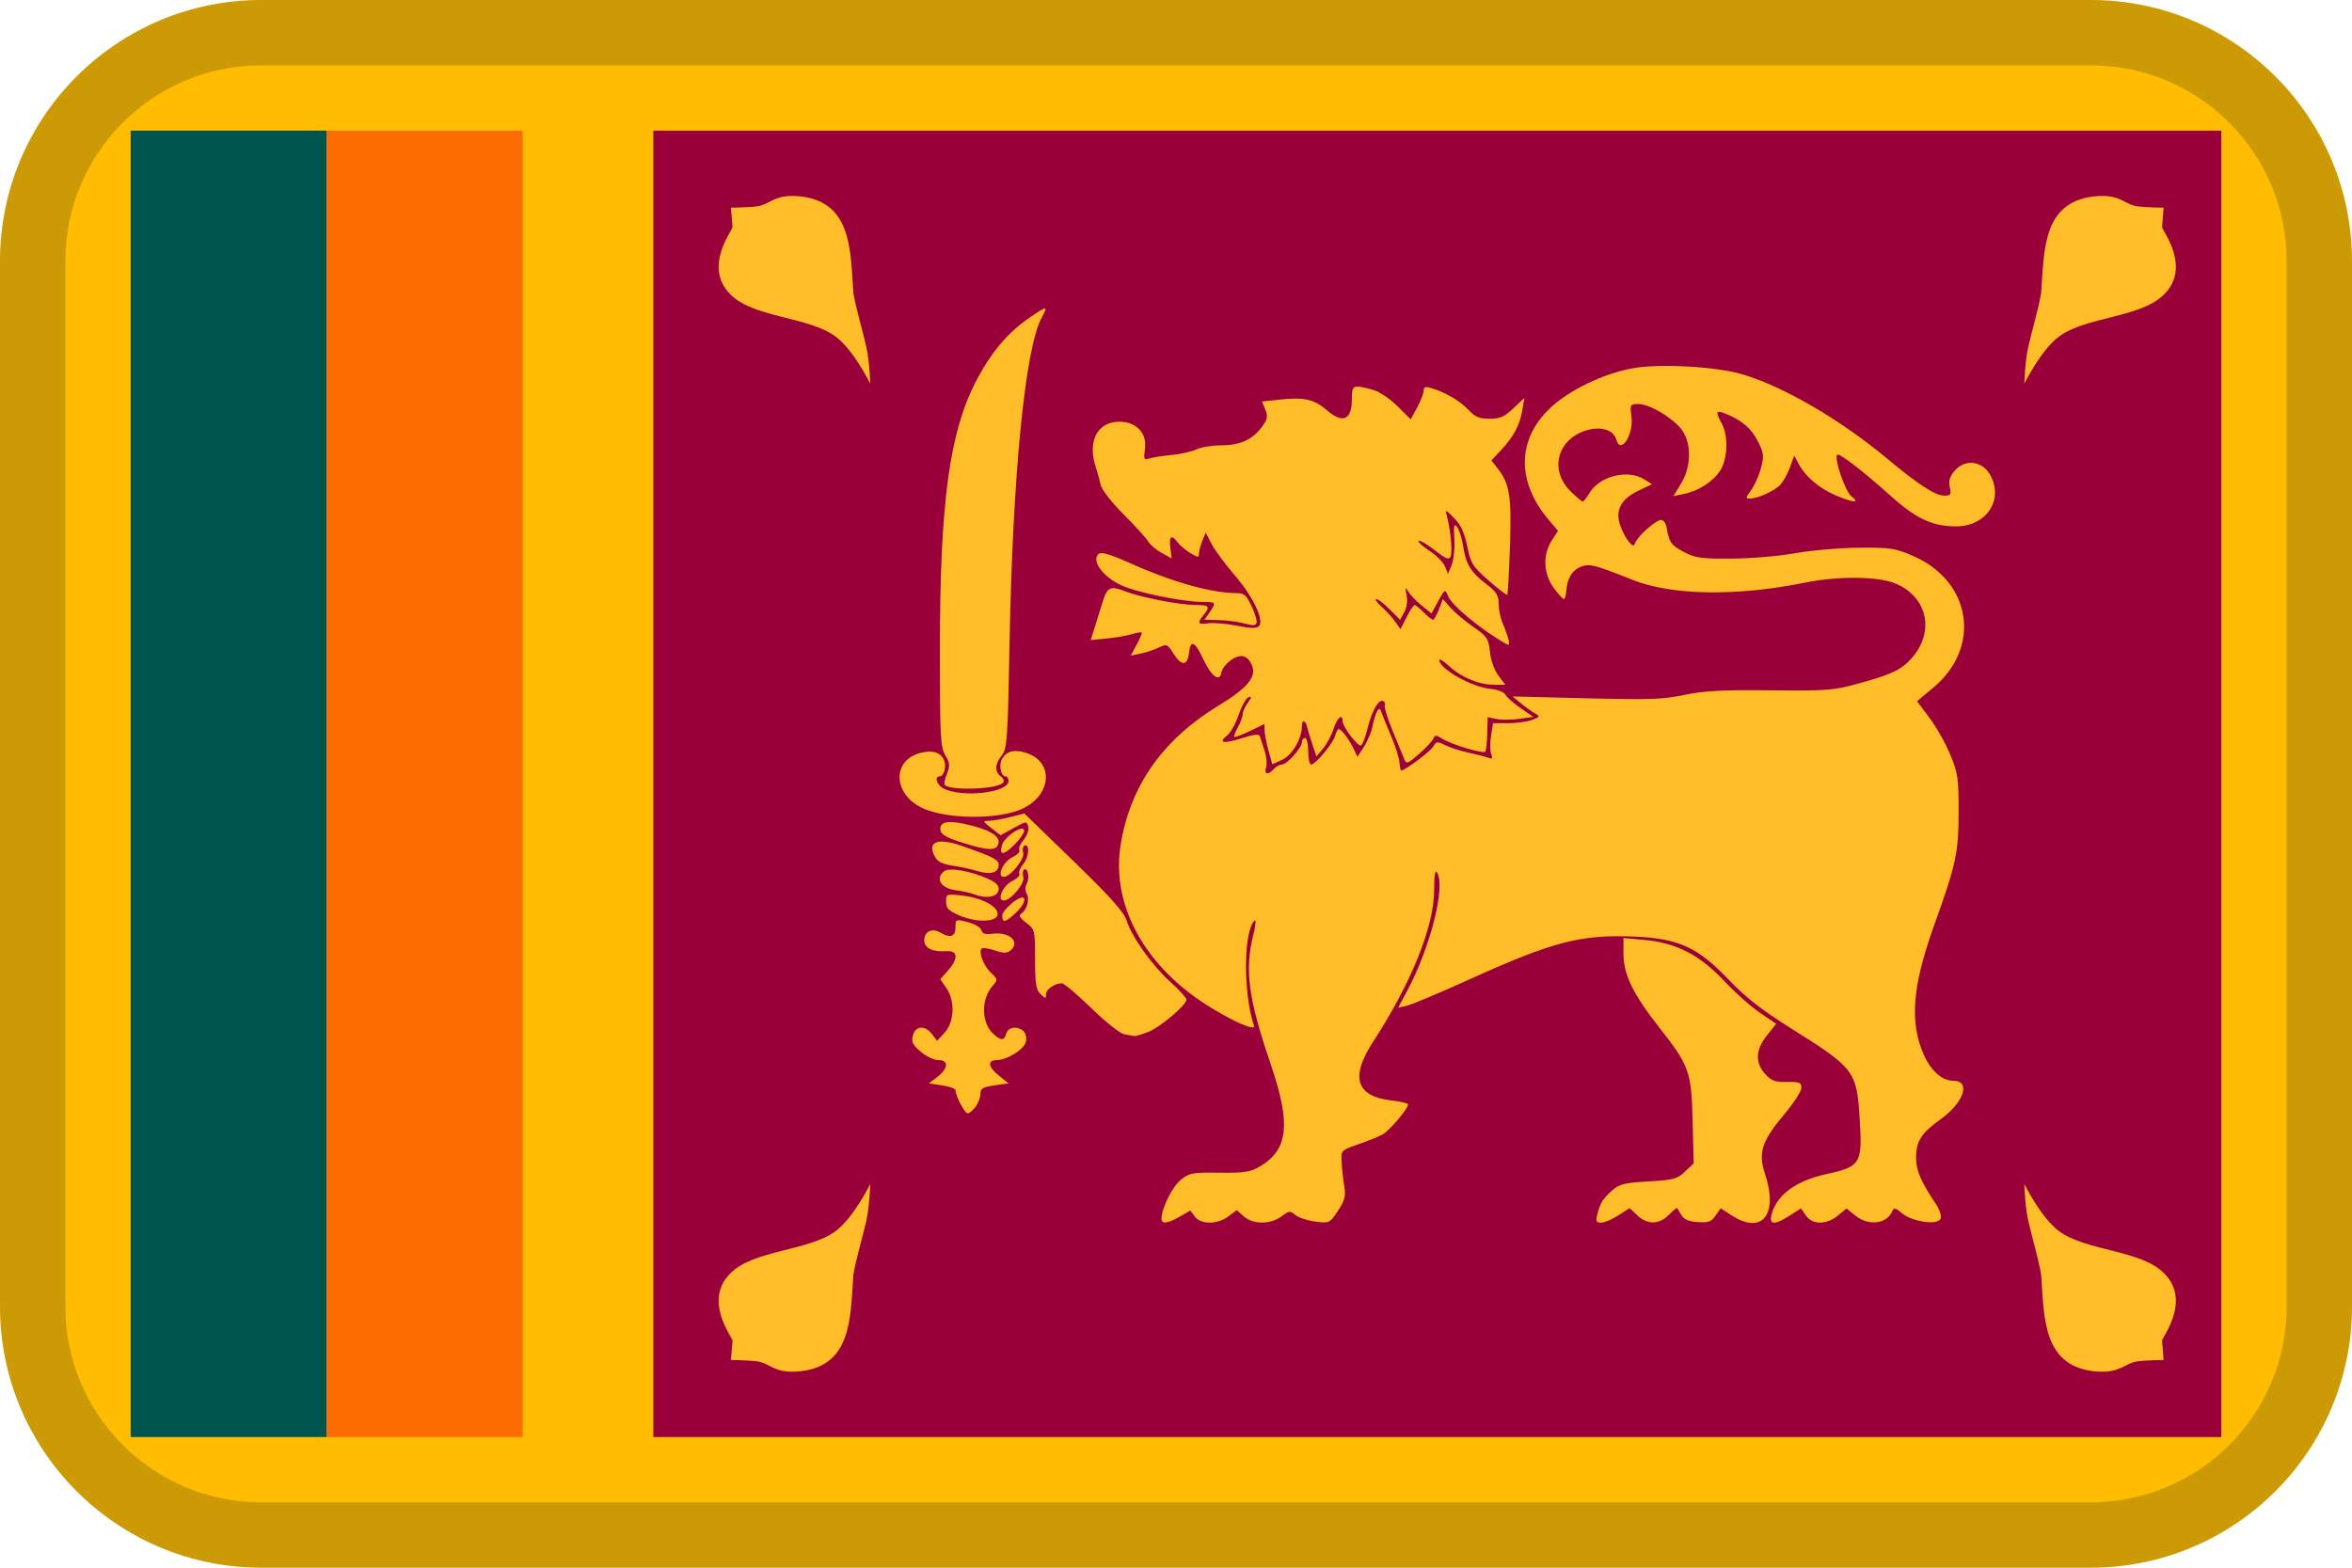 <?xml version="1.0" encoding="UTF-8"?>
<svg width="36px" height="24px" viewBox="0 0 36 24" version="1.1" xmlns="http://www.w3.org/2000/svg" xmlns:xlink="http://www.w3.org/1999/xlink">
    <!-- Generator: Sketch 55.2 (78181) - https://sketchapp.com -->
    <title>Flag / LK</title>
    <desc>Created with Sketch.</desc>
    <g id="Flag-/-LK" stroke="none" stroke-width="1" fill="none" fill-rule="evenodd">
        <path d="M4,0 L32,0 C34.209,0 36,1.791 36,4 L36,20 C36,22.209 34.209,24 32,24 L4,24 C1.791,24 0,22.209 0,20 L0,4 C0,1.791 1.791,0 4,0 Z" id="Mask" fill="#FFBC00"></path>
        <rect id="Rectangle" fill="#00554E" x="2" y="2" width="3" height="20"></rect>
        <rect id="Rectangle-Copy" fill="#FC6C00" x="5" y="2" width="3" height="20"></rect>
        <rect id="Rectangle-Copy-2" fill="#9A0039" x="10" y="2" width="24" height="20"></rect>
        <path d="M30.985,18.127 C30.985,18.127 31.236,18.638 31.513,18.846 C31.923,19.154 32.765,19.132 33.122,19.491 C33.55,19.915 33.089,20.476 33.093,20.524 L33.116,20.82 C33.116,20.82 32.828,20.824 32.706,20.843 C32.523,20.871 32.452,21.02 32.112,20.998 C31.256,20.942 31.291,20.171 31.242,19.513 C31.199,19.262 31.1,18.935 31.044,18.684 C30.995,18.469 30.985,18.127 30.985,18.127 Z M13.32,18.127 C13.32,18.127 13.309,18.469 13.261,18.684 C13.205,18.935 13.105,19.262 13.062,19.513 C13.014,20.171 13.048,20.942 12.193,20.998 C11.852,21.02 11.781,20.871 11.598,20.843 C11.477,20.824 11.188,20.82 11.188,20.82 L11.212,20.524 C11.215,20.476 10.754,19.915 11.182,19.491 C11.539,19.132 12.381,19.154 12.792,18.846 C13.069,18.638 13.32,18.127 13.32,18.127 Z M30.985,5.873 C30.985,5.873 30.995,5.531 31.044,5.316 C31.1,5.065 31.199,4.738 31.242,4.487 C31.291,3.829 31.256,3.058 32.112,3.002 C32.452,2.98 32.523,3.129 32.706,3.157 C32.828,3.176 33.116,3.18 33.116,3.18 L33.093,3.476 C33.089,3.524 33.55,4.085 33.122,4.509 C32.765,4.868 31.923,4.846 31.513,5.154 C31.236,5.362 30.985,5.873 30.985,5.873 Z M13.32,5.873 C13.32,5.873 13.069,5.362 12.792,5.154 C12.381,4.846 11.539,4.868 11.182,4.509 C10.754,4.085 11.215,3.524 11.212,3.476 L11.188,3.18 C11.188,3.18 11.477,3.176 11.598,3.157 C11.781,3.129 11.852,2.98 12.193,3.002 C13.048,3.058 13.014,3.829 13.062,4.487 C13.105,4.738 13.205,5.065 13.261,5.316 C13.309,5.531 13.32,5.873 13.32,5.873 Z M18.058,18.625 L18.058,18.625 C17.872,18.732 17.778,18.744 17.778,18.658 C17.778,18.501 17.945,18.165 18.074,18.062 C18.206,17.956 18.251,17.948 18.665,17.953 C19.046,17.958 19.137,17.944 19.279,17.861 C19.72,17.603 19.763,17.212 19.452,16.298 C19.107,15.287 19.048,14.855 19.183,14.314 C19.219,14.169 19.228,14.069 19.202,14.094 C19.033,14.254 19.027,15.205 19.193,15.703 C19.232,15.82 18.618,15.513 18.232,15.221 C17.425,14.613 17.023,13.765 17.151,12.945 C17.294,12.035 17.795,11.322 18.655,10.8 C19.085,10.54 19.233,10.365 19.166,10.195 C19.102,10.031 18.991,10 18.843,10.105 C18.769,10.156 18.703,10.241 18.695,10.293 C18.67,10.45 18.541,10.357 18.418,10.092 C18.289,9.816 18.221,9.786 18.199,9.993 C18.178,10.194 18.084,10.202 17.966,10.013 C17.869,9.859 17.86,9.854 17.738,9.913 C17.668,9.947 17.542,9.989 17.459,10.006 L17.307,10.037 L17.399,9.867 C17.449,9.774 17.483,9.691 17.474,9.683 C17.466,9.675 17.396,9.687 17.32,9.71 C17.243,9.733 17.071,9.762 16.937,9.775 L16.694,9.799 L16.761,9.587 C16.798,9.47 16.853,9.296 16.882,9.2 C16.949,8.987 17.001,8.965 17.225,9.054 C17.457,9.145 18.059,9.262 18.301,9.262 C18.511,9.262 18.528,9.284 18.421,9.417 C18.32,9.544 18.333,9.565 18.498,9.542 C18.578,9.531 18.773,9.548 18.93,9.579 C19.133,9.62 19.231,9.623 19.267,9.589 C19.357,9.504 19.184,9.137 18.9,8.808 C18.753,8.638 18.593,8.422 18.544,8.326 L18.454,8.153 L18.403,8.28 C18.374,8.351 18.351,8.439 18.351,8.478 C18.351,8.539 18.334,8.537 18.22,8.467 C18.148,8.423 18.06,8.349 18.026,8.304 C17.93,8.176 17.891,8.205 17.913,8.385 L17.933,8.549 L17.78,8.464 C17.695,8.418 17.603,8.34 17.576,8.291 C17.548,8.242 17.379,8.056 17.2,7.877 C17.014,7.691 16.863,7.496 16.847,7.422 C16.832,7.351 16.798,7.231 16.773,7.154 C16.641,6.757 16.796,6.456 17.133,6.456 C17.392,6.456 17.559,6.632 17.525,6.87 C17.503,7.026 17.511,7.047 17.579,7.022 C17.623,7.005 17.777,6.981 17.921,6.967 C18.066,6.953 18.242,6.914 18.313,6.88 C18.384,6.846 18.552,6.818 18.686,6.818 C18.977,6.818 19.166,6.735 19.311,6.541 C19.401,6.422 19.41,6.378 19.368,6.273 L19.318,6.147 L19.596,6.117 C19.957,6.077 20.115,6.113 20.305,6.277 C20.554,6.493 20.692,6.432 20.692,6.108 C20.692,5.894 20.708,5.887 20.995,5.962 C21.107,5.992 21.258,6.09 21.386,6.215 L21.593,6.42 L21.692,6.237 C21.747,6.135 21.791,6.02 21.791,5.98 C21.791,5.925 21.818,5.915 21.899,5.939 C22.117,6.003 22.344,6.134 22.472,6.271 C22.579,6.385 22.641,6.411 22.8,6.411 C22.96,6.411 23.026,6.382 23.164,6.251 L23.333,6.091 L23.301,6.279 C23.262,6.509 23.173,6.677 22.978,6.888 L22.828,7.049 L22.923,7.171 C23.108,7.409 23.137,7.592 23.112,8.361 C23.098,8.762 23.08,9.097 23.07,9.106 C23.061,9.115 22.932,9.016 22.785,8.887 C22.539,8.671 22.511,8.626 22.457,8.36 C22.413,8.151 22.358,8.031 22.257,7.931 C22.121,7.794 22.118,7.794 22.147,7.904 C22.204,8.126 22.233,8.443 22.204,8.515 C22.179,8.577 22.139,8.562 21.957,8.421 C21.838,8.329 21.729,8.265 21.713,8.28 C21.698,8.294 21.773,8.363 21.88,8.433 C21.987,8.503 22.094,8.611 22.118,8.673 L22.162,8.787 L22.219,8.651 C22.25,8.576 22.269,8.398 22.261,8.254 C22.248,8.041 22.256,8.006 22.303,8.068 C22.335,8.109 22.375,8.237 22.393,8.351 C22.436,8.635 22.511,8.76 22.742,8.936 C22.902,9.057 22.938,9.113 22.938,9.238 C22.938,9.323 22.962,9.449 22.991,9.519 C23.101,9.783 23.126,9.898 23.066,9.865 C22.68,9.648 22.227,9.276 22.165,9.126 C22.118,9.013 22.117,9.014 22.014,9.202 L21.911,9.392 L21.761,9.27 C21.678,9.203 21.586,9.108 21.556,9.058 C21.508,8.98 21.504,8.987 21.53,9.112 C21.547,9.197 21.533,9.303 21.494,9.372 L21.43,9.488 L21.272,9.33 C21.186,9.242 21.093,9.171 21.066,9.171 C21.039,9.171 21.078,9.227 21.154,9.296 C21.229,9.364 21.323,9.468 21.363,9.527 L21.436,9.634 L21.53,9.448 C21.582,9.346 21.636,9.262 21.652,9.262 C21.667,9.262 21.73,9.313 21.791,9.375 C21.853,9.437 21.917,9.488 21.933,9.488 C21.95,9.488 21.99,9.417 22.024,9.33 L22.084,9.171 L22.203,9.305 C22.268,9.378 22.425,9.51 22.552,9.598 C22.763,9.745 22.784,9.777 22.805,9.979 C22.818,10.106 22.872,10.26 22.934,10.342 L23.04,10.483 L22.868,10.483 C22.638,10.483 22.375,10.374 22.185,10.201 C22.1,10.122 22.03,10.079 22.03,10.105 C22.03,10.24 22.535,10.523 22.819,10.547 C22.925,10.556 23.018,10.594 23.044,10.638 C23.068,10.68 23.174,10.773 23.279,10.844 L23.469,10.975 L23.255,11.005 C23.138,11.022 22.981,11.023 22.906,11.007 L22.771,10.979 L22.764,11.231 C22.761,11.37 22.747,11.494 22.733,11.507 C22.697,11.541 22.225,11.401 22.084,11.314 C21.984,11.251 21.96,11.249 21.942,11.302 C21.93,11.337 21.833,11.443 21.725,11.538 C21.553,11.69 21.526,11.701 21.497,11.629 C21.479,11.583 21.398,11.387 21.317,11.191 C21.237,10.996 21.182,10.819 21.195,10.798 C21.209,10.778 21.199,10.749 21.173,10.734 C21.105,10.694 20.998,10.879 20.932,11.151 C20.9,11.282 20.856,11.399 20.833,11.412 C20.788,11.439 20.549,11.126 20.549,11.038 C20.549,10.917 20.466,10.989 20.413,11.156 C20.383,11.252 20.311,11.387 20.254,11.456 L20.15,11.581 L20.084,11.383 C20.048,11.274 20.013,11.16 20.007,11.129 C19.984,11.026 19.928,11.011 19.928,11.108 C19.928,11.305 19.781,11.56 19.626,11.631 L19.474,11.701 L19.415,11.488 C19.383,11.371 19.356,11.232 19.356,11.179 L19.355,11.084 L19.132,11.191 C19.009,11.25 18.901,11.291 18.892,11.282 C18.883,11.273 18.908,11.207 18.947,11.135 C18.987,11.063 19.02,10.973 19.02,10.935 C19.02,10.897 19.056,10.817 19.099,10.759 C19.16,10.677 19.163,10.657 19.111,10.673 C19.074,10.684 19.007,10.804 18.961,10.939 C18.915,11.074 18.834,11.219 18.781,11.261 C18.635,11.375 18.73,11.391 19.013,11.3 C19.189,11.244 19.272,11.234 19.283,11.27 C19.292,11.298 19.324,11.396 19.355,11.489 C19.385,11.582 19.396,11.699 19.379,11.75 C19.343,11.857 19.413,11.87 19.498,11.773 C19.531,11.736 19.585,11.705 19.619,11.705 C19.697,11.705 19.928,11.448 19.928,11.362 C19.928,11.327 19.949,11.298 19.976,11.298 C20.002,11.298 20.024,11.389 20.024,11.501 C20.024,11.613 20.043,11.705 20.068,11.705 C20.134,11.705 20.405,11.381 20.436,11.264 C20.452,11.208 20.475,11.162 20.489,11.162 C20.531,11.162 20.645,11.311 20.714,11.454 L20.778,11.587 L20.878,11.431 C20.934,11.345 20.992,11.204 21.009,11.117 C21.026,11.03 21.056,10.928 21.078,10.891 C21.109,10.834 21.121,10.838 21.148,10.913 C21.165,10.963 21.232,11.126 21.295,11.275 C21.359,11.424 21.415,11.603 21.42,11.671 C21.426,11.74 21.437,11.796 21.447,11.796 C21.504,11.796 21.894,11.505 21.936,11.432 C21.982,11.349 21.996,11.348 22.123,11.409 C22.198,11.446 22.355,11.497 22.471,11.521 C22.587,11.546 22.722,11.581 22.771,11.598 C22.842,11.624 22.853,11.614 22.825,11.547 C22.806,11.501 22.805,11.375 22.822,11.267 L22.853,11.072 L23.084,11.072 C23.21,11.072 23.374,11.049 23.448,11.022 C23.574,10.975 23.577,10.968 23.492,10.92 C23.443,10.891 23.346,10.822 23.277,10.765 L23.153,10.662 L24.276,10.69 C25.247,10.715 25.45,10.708 25.781,10.639 C26.085,10.575 26.353,10.561 27.099,10.568 C27.972,10.577 28.063,10.57 28.447,10.464 C28.952,10.326 29.103,10.254 29.258,10.079 C29.619,9.674 29.505,9.14 29.015,8.934 C28.748,8.822 28.14,8.816 27.625,8.92 C26.574,9.133 25.586,9.116 24.985,8.876 C24.414,8.648 24.333,8.627 24.208,8.672 C24.07,8.722 23.989,8.848 23.975,9.036 C23.97,9.11 23.952,9.171 23.936,9.171 C23.92,9.171 23.85,9.094 23.781,8.999 C23.623,8.784 23.611,8.492 23.751,8.276 L23.847,8.127 L23.705,7.959 C23.21,7.373 23.218,6.731 23.727,6.247 C24.013,5.975 24.54,5.72 24.985,5.639 C25.396,5.563 26.26,5.61 26.664,5.729 C27.295,5.915 28.168,6.423 28.886,7.022 C29.357,7.415 29.622,7.588 29.757,7.588 C29.859,7.588 29.87,7.573 29.844,7.46 C29.822,7.368 29.842,7.299 29.915,7.211 C30.073,7.021 30.343,7.052 30.464,7.274 C30.673,7.655 30.403,8.058 29.94,8.058 C29.578,8.058 29.33,7.942 28.935,7.588 C28.518,7.213 28.153,6.932 28.121,6.962 C28.068,7.012 28.243,7.525 28.338,7.598 C28.479,7.706 28.367,7.699 28.098,7.584 C27.848,7.477 27.642,7.304 27.537,7.113 L27.462,6.977 L27.397,7.155 C27.362,7.253 27.295,7.372 27.249,7.421 C27.159,7.517 26.904,7.633 26.782,7.633 C26.717,7.633 26.72,7.614 26.802,7.505 C26.854,7.435 26.923,7.283 26.953,7.168 C27.003,6.98 26.998,6.936 26.906,6.756 C26.804,6.556 26.668,6.44 26.414,6.334 C26.264,6.272 26.252,6.301 26.354,6.485 C26.458,6.675 26.445,7.026 26.328,7.207 C26.216,7.377 25.996,7.518 25.769,7.563 L25.615,7.594 L25.733,7.399 C25.883,7.149 25.893,6.815 25.757,6.602 C25.639,6.42 25.258,6.185 25.079,6.185 C24.951,6.185 24.947,6.191 24.971,6.377 C25.008,6.657 24.805,6.966 24.74,6.731 C24.698,6.576 24.493,6.518 24.262,6.595 C23.828,6.738 23.716,7.207 24.041,7.523 C24.128,7.608 24.211,7.678 24.225,7.678 C24.24,7.678 24.288,7.618 24.331,7.545 C24.486,7.288 24.913,7.181 25.164,7.337 L25.286,7.413 L25.079,7.511 C24.813,7.639 24.721,7.808 24.796,8.035 C24.826,8.125 24.885,8.239 24.927,8.289 C24.99,8.364 25.008,8.368 25.029,8.311 C25.073,8.197 25.369,7.94 25.434,7.961 C25.467,7.971 25.5,8.019 25.508,8.066 C25.545,8.298 25.577,8.346 25.766,8.446 C25.947,8.543 26.026,8.554 26.496,8.552 C26.791,8.551 27.222,8.515 27.477,8.469 C27.726,8.425 28.167,8.387 28.456,8.385 C28.938,8.382 29.007,8.392 29.282,8.511 C30.18,8.901 30.333,9.914 29.586,10.532 L29.342,10.735 L29.532,10.989 C29.637,11.129 29.781,11.383 29.851,11.553 C29.967,11.832 29.98,11.92 29.979,12.429 C29.978,13.058 29.94,13.232 29.602,14.172 C29.269,15.099 29.226,15.655 29.448,16.152 C29.557,16.396 29.728,16.546 29.897,16.546 C30.172,16.546 30.06,16.88 29.699,17.138 C29.402,17.351 29.324,17.477 29.328,17.738 C29.331,17.926 29.403,18.091 29.633,18.436 C29.688,18.517 29.719,18.617 29.702,18.657 C29.659,18.763 29.264,18.705 29.109,18.571 C29.027,18.499 28.986,18.486 28.971,18.527 C28.892,18.737 28.61,18.778 28.399,18.61 L28.263,18.501 L28.13,18.61 C27.954,18.753 27.742,18.753 27.642,18.609 L27.566,18.499 L27.395,18.609 C27.162,18.758 27.075,18.754 27.116,18.594 C27.194,18.295 27.484,18.079 27.946,17.977 C28.486,17.858 28.509,17.819 28.463,17.104 C28.418,16.399 28.378,16.347 27.419,15.747 C26.97,15.465 26.724,15.274 26.468,15.006 C25.987,14.501 25.696,14.367 25.014,14.338 C24.199,14.304 23.767,14.416 22.508,14.986 C22.048,15.194 21.611,15.379 21.537,15.396 L21.401,15.427 L21.543,15.161 C21.895,14.5 22.127,13.58 21.998,13.361 C21.966,13.307 21.952,13.39 21.951,13.637 C21.948,14.189 21.598,15.056 21.018,15.947 C20.662,16.492 20.755,16.786 21.302,16.848 C21.44,16.863 21.552,16.89 21.552,16.908 C21.552,16.975 21.264,17.313 21.16,17.369 C21.1,17.402 20.932,17.469 20.788,17.519 C20.526,17.61 20.525,17.612 20.535,17.791 C20.54,17.89 20.558,18.056 20.575,18.158 C20.601,18.313 20.584,18.377 20.478,18.537 C20.351,18.728 20.347,18.729 20.13,18.701 C20.01,18.685 19.873,18.64 19.826,18.6 C19.748,18.533 19.732,18.535 19.613,18.623 C19.444,18.748 19.18,18.748 19.038,18.622 L18.93,18.526 L18.802,18.622 C18.633,18.748 18.38,18.749 18.288,18.625 L18.219,18.532 L18.058,18.625 Z M24.77,18.606 L24.77,18.606 C24.675,18.668 24.556,18.718 24.507,18.718 C24.433,18.718 24.423,18.696 24.448,18.594 C24.493,18.418 24.535,18.349 24.679,18.222 C24.787,18.127 24.864,18.108 25.231,18.087 C25.618,18.064 25.672,18.05 25.791,17.936 L25.924,17.811 L25.908,17.167 C25.889,16.406 25.858,16.316 25.4,15.734 C24.997,15.222 24.85,14.919 24.849,14.605 L24.849,14.361 L25.171,14.39 C25.652,14.432 26.017,14.62 26.388,15.015 C26.553,15.191 26.8,15.412 26.938,15.505 L27.187,15.674 L27.046,15.85 C26.87,16.07 26.861,16.268 27.018,16.442 C27.115,16.548 27.169,16.568 27.353,16.564 C27.545,16.561 27.572,16.572 27.572,16.655 C27.572,16.707 27.453,16.89 27.309,17.061 C26.967,17.467 26.908,17.647 27.014,17.966 C27.223,18.593 26.974,18.909 26.507,18.608 L26.336,18.498 L26.258,18.611 C26.193,18.705 26.149,18.721 25.985,18.709 C25.849,18.7 25.774,18.668 25.737,18.605 C25.709,18.555 25.68,18.506 25.673,18.496 C25.667,18.486 25.609,18.532 25.544,18.598 C25.396,18.749 25.215,18.753 25.061,18.606 L24.943,18.495 L24.77,18.606 Z M14.933,16.943 L14.933,16.943 C14.892,16.998 14.837,17.044 14.811,17.044 C14.765,17.044 14.625,16.775 14.625,16.689 C14.625,16.666 14.533,16.634 14.422,16.617 L14.219,16.585 L14.35,16.485 C14.518,16.356 14.524,16.229 14.363,16.229 C14.297,16.229 14.176,16.172 14.093,16.101 C13.969,15.996 13.947,15.951 13.973,15.852 C14.013,15.701 14.159,15.692 14.266,15.833 L14.343,15.935 L14.46,15.808 C14.609,15.646 14.621,15.32 14.484,15.124 L14.392,14.991 L14.508,14.86 C14.67,14.678 14.664,14.551 14.493,14.562 C14.271,14.577 14.147,14.516 14.147,14.392 C14.147,14.26 14.267,14.203 14.392,14.277 C14.544,14.367 14.625,14.34 14.625,14.199 C14.625,14.071 14.626,14.07 14.813,14.117 C14.917,14.144 15.01,14.198 15.021,14.24 C15.036,14.295 15.08,14.31 15.186,14.295 C15.449,14.258 15.627,14.424 15.463,14.553 C15.409,14.596 15.357,14.595 15.225,14.55 C15.133,14.518 15.043,14.506 15.026,14.522 C14.973,14.572 15.054,14.785 15.167,14.892 C15.273,14.992 15.274,14.999 15.191,15.095 C15.015,15.3 15.019,15.653 15.199,15.823 C15.319,15.936 15.372,15.936 15.403,15.822 C15.432,15.716 15.59,15.702 15.674,15.797 C15.706,15.834 15.717,15.905 15.699,15.959 C15.661,16.074 15.407,16.229 15.258,16.229 C15.108,16.229 15.123,16.336 15.294,16.471 L15.437,16.586 L15.222,16.616 C15.043,16.642 15.007,16.663 15.007,16.745 C15.007,16.799 14.973,16.888 14.933,16.943 Z M17.577,15.797 L17.576,15.797 C17.479,15.836 17.382,15.865 17.361,15.861 C17.341,15.858 17.272,15.846 17.209,15.834 C17.145,15.823 16.919,15.644 16.703,15.433 C16.488,15.224 16.286,15.053 16.254,15.053 C16.144,15.053 16.01,15.146 16.01,15.222 C16.01,15.292 16.004,15.292 15.927,15.219 C15.858,15.154 15.843,15.058 15.843,14.685 C15.843,14.238 15.84,14.228 15.707,14.127 C15.614,14.057 15.588,14.013 15.626,13.991 C15.715,13.938 15.764,13.771 15.716,13.684 C15.689,13.635 15.689,13.575 15.715,13.53 C15.764,13.447 15.733,13.277 15.675,13.311 C15.654,13.324 15.649,13.375 15.663,13.427 C15.69,13.524 15.472,13.786 15.363,13.786 C15.252,13.786 15.351,13.557 15.492,13.488 C15.569,13.451 15.618,13.4 15.603,13.376 C15.587,13.352 15.616,13.282 15.668,13.219 C15.756,13.114 15.761,12.899 15.675,12.949 C15.654,12.962 15.648,13.01 15.661,13.058 C15.686,13.15 15.465,13.424 15.364,13.424 C15.252,13.424 15.351,13.196 15.492,13.126 C15.569,13.089 15.618,13.038 15.603,13.014 C15.587,12.99 15.616,12.92 15.668,12.857 C15.721,12.793 15.752,12.706 15.738,12.655 C15.714,12.569 15.707,12.57 15.514,12.677 L15.315,12.787 L15.173,12.677 C15.038,12.573 15.036,12.567 15.138,12.566 C15.196,12.565 15.342,12.539 15.462,12.509 L15.679,12.454 L16.434,13.186 C17.001,13.736 17.202,13.961 17.244,14.093 C17.324,14.345 17.632,14.777 17.915,15.034 C18.05,15.155 18.16,15.277 18.16,15.303 C18.16,15.386 17.761,15.725 17.577,15.797 Z M15.27,13.992 L15.27,13.992 C15.27,14.118 14.95,14.13 14.685,14.015 C14.519,13.943 14.481,13.904 14.481,13.805 C14.481,13.685 14.485,13.684 14.725,13.71 C15.022,13.744 15.27,13.872 15.27,13.992 Z M15.542,13.981 L15.542,13.981 C15.383,14.126 15.341,14.133 15.341,14.015 C15.341,13.94 15.564,13.741 15.647,13.741 C15.72,13.741 15.663,13.871 15.542,13.981 Z M15.284,13.626 C15.268,13.731 15.098,13.763 14.919,13.694 C14.858,13.67 14.731,13.641 14.637,13.63 C14.404,13.603 14.308,13.451 14.452,13.338 C14.53,13.276 14.855,13.333 15.126,13.456 C15.252,13.512 15.294,13.558 15.284,13.626 L15.284,13.626 Z M15.284,13.262 L15.284,13.262 C15.267,13.371 15.146,13.394 14.935,13.328 C14.856,13.304 14.696,13.269 14.578,13.252 C14.42,13.228 14.35,13.192 14.308,13.112 C14.187,12.883 14.354,12.82 14.731,12.953 C15.237,13.131 15.298,13.165 15.284,13.262 Z M15.537,12.922 L15.537,12.922 C15.365,13.096 15.29,13.103 15.336,12.94 C15.374,12.804 15.676,12.608 15.676,12.719 C15.676,12.753 15.613,12.844 15.537,12.922 Z M15.284,12.899 L15.284,12.899 C15.264,13.029 15.144,13.03 14.744,12.905 C14.494,12.827 14.406,12.778 14.395,12.711 C14.375,12.588 14.492,12.556 14.756,12.612 C15.117,12.689 15.3,12.789 15.284,12.899 Z M15.637,12.386 L15.637,12.386 C15.261,12.553 14.468,12.542 14.107,12.365 C13.666,12.149 13.654,11.64 14.087,11.527 C14.279,11.476 14.411,11.522 14.455,11.653 C14.487,11.75 14.444,11.886 14.381,11.886 C14.296,11.886 14.34,12.02 14.442,12.071 C14.731,12.218 15.437,12.136 15.437,11.956 C15.437,11.917 15.417,11.886 15.392,11.886 C15.32,11.886 15.284,11.715 15.337,11.621 C15.406,11.499 15.522,11.468 15.703,11.525 C16.139,11.661 16.099,12.18 15.637,12.386 Z M15.349,11.987 L15.349,11.987 C15.247,12.084 14.556,12.107 14.461,12.018 C14.447,12.004 14.461,11.927 14.494,11.847 C14.543,11.722 14.539,11.679 14.469,11.563 C14.395,11.441 14.386,11.27 14.386,9.968 C14.386,7.673 14.533,6.599 14.958,5.8 C15.183,5.377 15.437,5.081 15.771,4.854 C16.03,4.678 16.044,4.679 15.944,4.863 C15.692,5.327 15.501,7.259 15.453,9.827 C15.425,11.317 15.415,11.465 15.334,11.564 C15.226,11.695 15.221,11.81 15.319,11.887 C15.364,11.922 15.376,11.961 15.349,11.987 Z M19.232,9.538 L19.232,9.538 C19.203,9.582 19.201,9.582 18.996,9.533 C18.917,9.514 18.759,9.496 18.644,9.493 L18.436,9.487 L18.513,9.376 C18.618,9.224 18.613,9.216 18.429,9.216 C18.111,9.216 17.415,9.075 17.165,8.961 C16.884,8.832 16.703,8.587 16.812,8.483 C16.855,8.443 16.978,8.479 17.335,8.638 C17.953,8.914 18.552,9.08 18.924,9.08 C19.043,9.08 19.077,9.11 19.161,9.289 C19.214,9.403 19.246,9.515 19.232,9.538 Z" id="Shape" fill="#FFBE29" fill-rule="nonzero"></path>
        <path d="M4,1 C2.343,1 1,2.343 1,4 L1,20 C1,21.657 2.343,23 4,23 L32,23 C33.657,23 35,21.657 35,20 L35,4 C35,2.343 33.657,1 32,1 L4,1 Z M4,0 L32,0 C34.209,0 36,1.791 36,4 L36,20 C36,22.209 34.209,24 32,24 L4,24 C1.791,24 0,22.209 0,20 L0,4 C0,1.791 1.791,0 4,0 Z" id="Mask" fill="#031619" fill-rule="nonzero" opacity="0.2"></path>
    </g>
</svg>